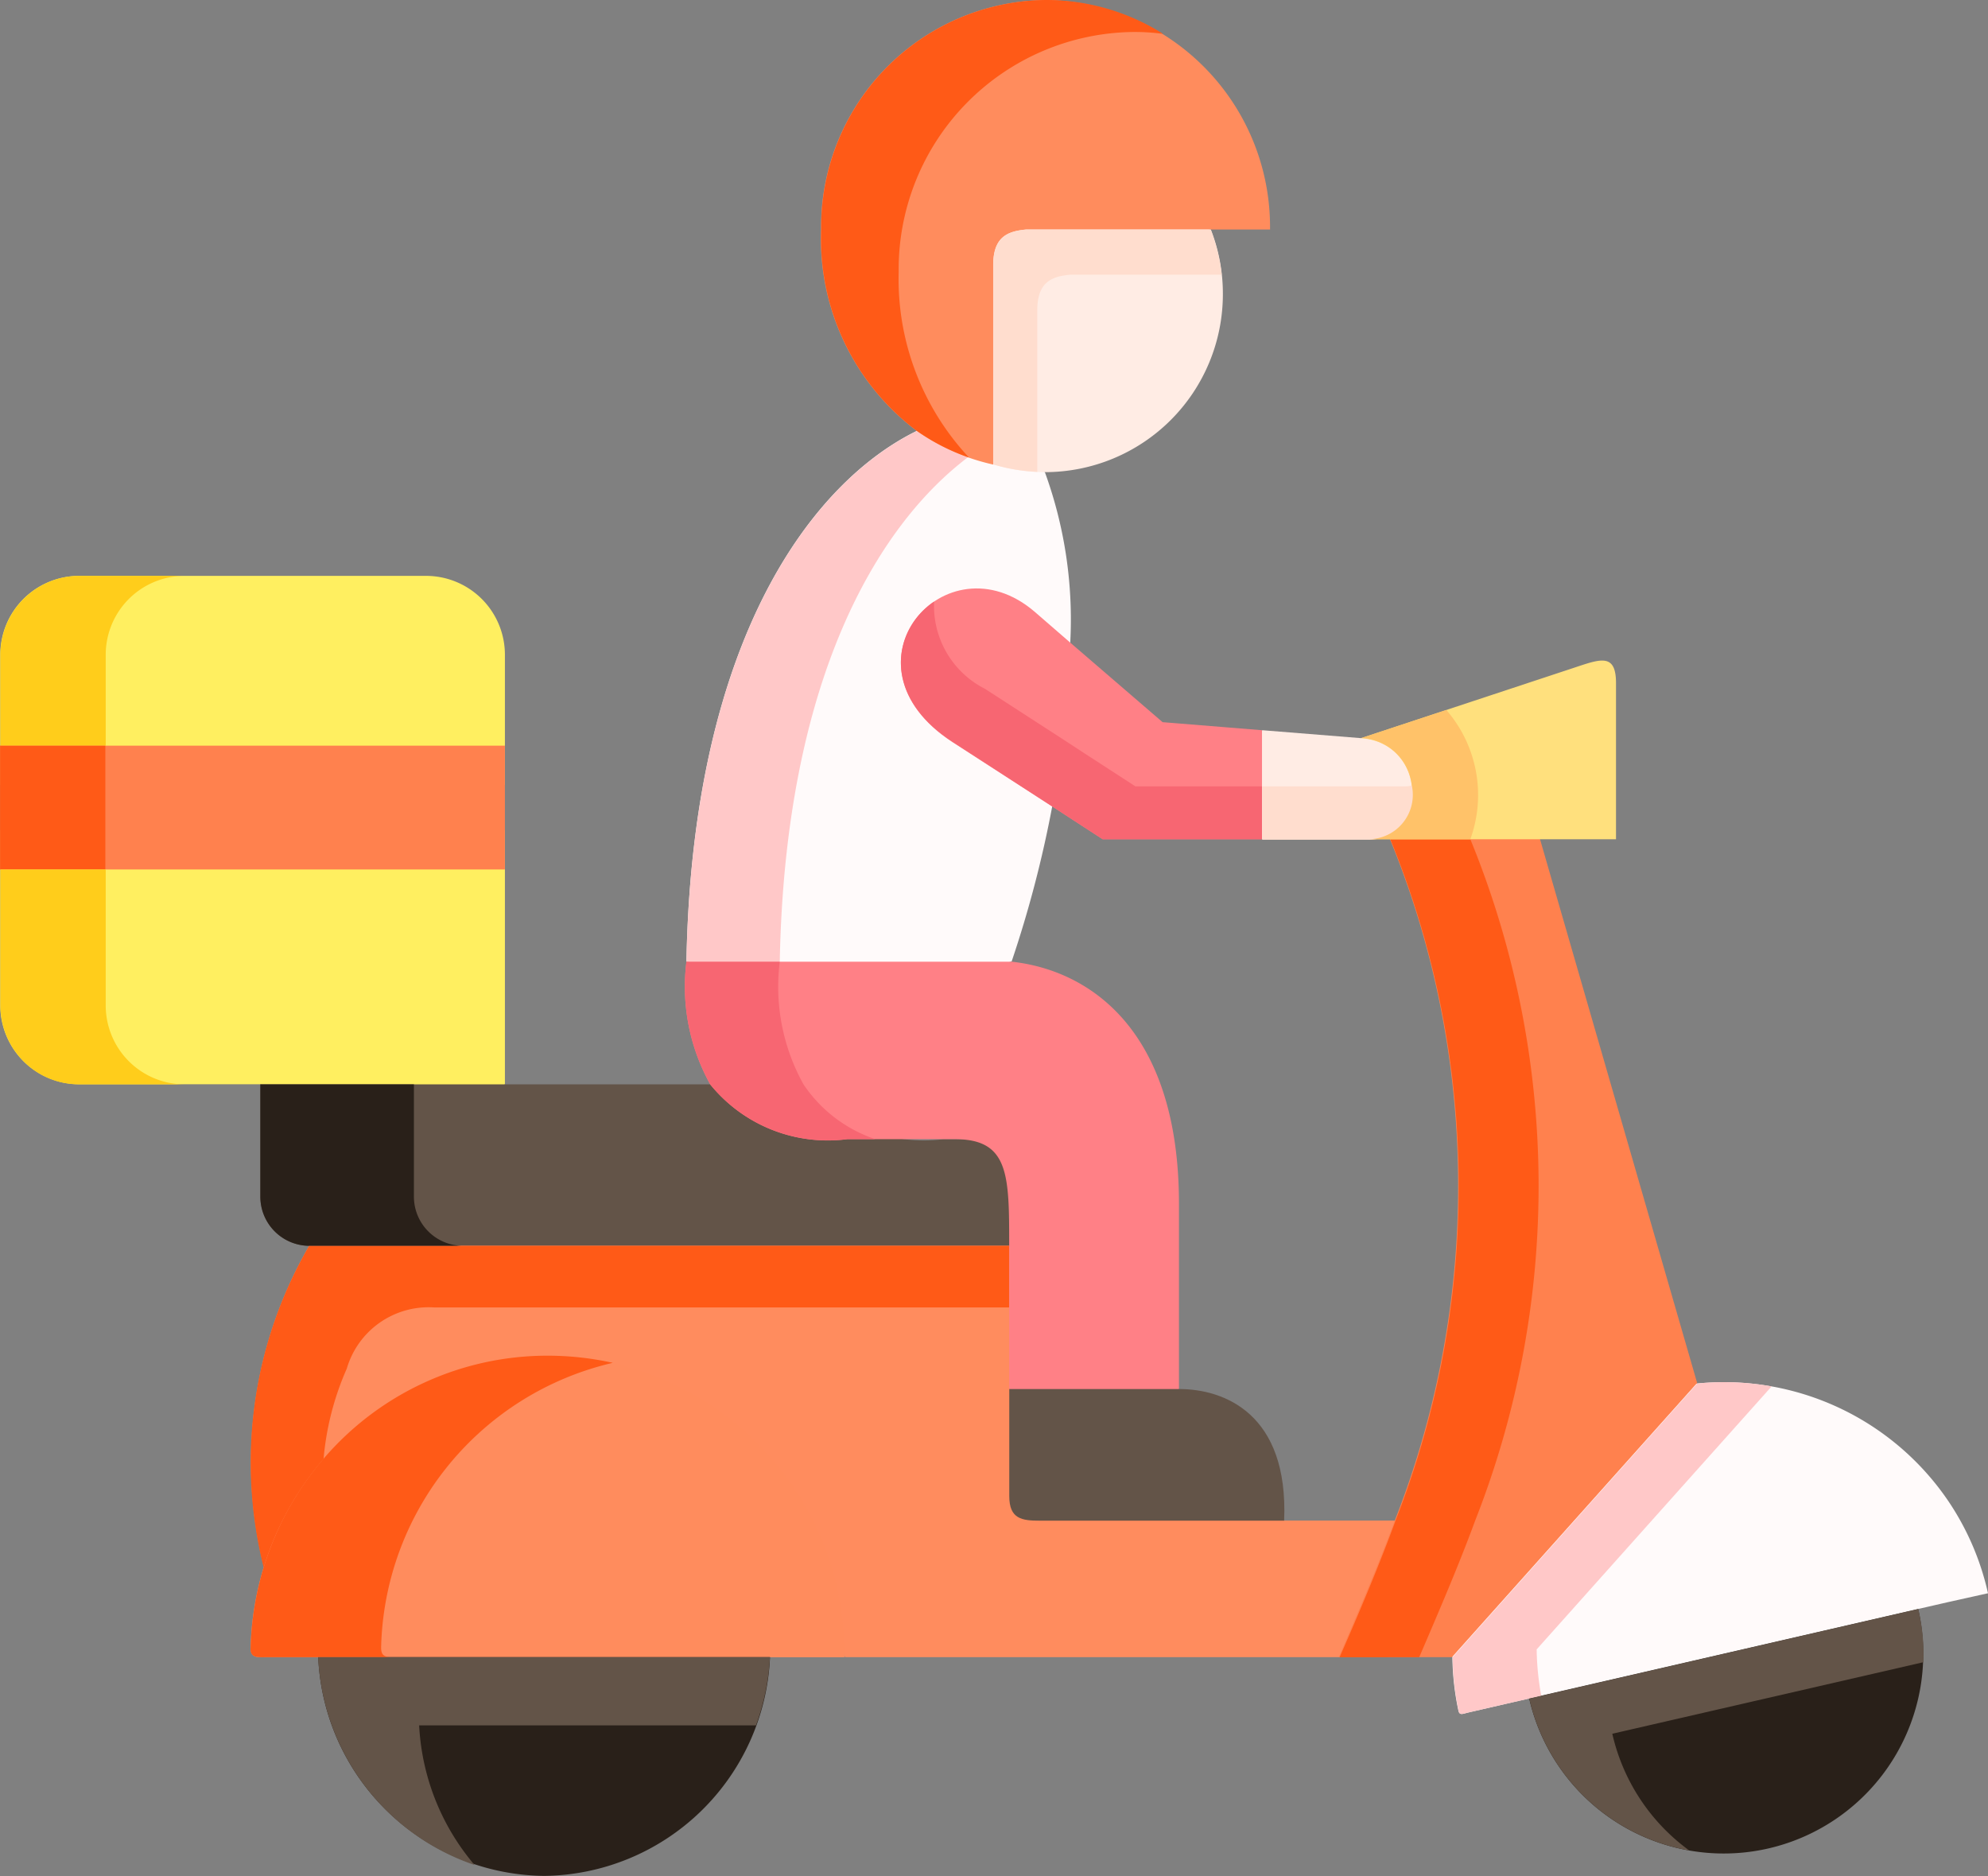 <svg id="Group" xmlns="http://www.w3.org/2000/svg" width="22.002" height="20.761" viewBox="0 0 22.002 20.761">
  <rect x="0" y="0" width="22.002" height="20.761" fill="#808080" stroke="none"/>
  <g id="Group-2" data-name="Group" transform="translate(0.003 9.188)">
    <path id="Vector" d="M5.585,0V-1.94a.873.873,0,0,0-.871-.871H2.705l-1.2-.605L0-2.812V0H5.585Z" transform="translate(5.585) rotate(180)" fill="#ffef60"/>
  </g>
  <g id="Group-3" data-name="Group" transform="translate(0.003 6.373)">
    <path id="Vector-2" data-name="Vector" d="M4.714,0a.873.873,0,0,0,.871-.871V-2.313H0V-.871A.873.873,0,0,0,.871,0Z" transform="translate(5.585) rotate(180)" fill="#ffef60"/>
  </g>
  <g id="Group-4" data-name="Group" transform="translate(0.003 8.252)">
    <path id="Vector-3" data-name="Vector" d="M5.585,0V-1.37H0V0Z" transform="translate(5.585) rotate(180)" fill="#ff814e"/>
  </g>
  <g id="Group-5" data-name="Group" transform="translate(0.004 6.373)">
    <path id="Vector-4" data-name="Vector" d="M1.586-1.879h.45V-.872a.873.873,0,0,1-.45.762A.87.87,0,0,1,1.166,0H0A.873.873,0,0,0,.871-.871V-1.879h.715Z" transform="translate(2.037) rotate(180)" fill="#ffcd1b"/>
  </g>
  <g id="Group-6" data-name="Group" transform="translate(0 8.252)">
    <path id="Vector-5" data-name="Vector" d="M.715-1.37h.45V0H0V-1.37Z" transform="translate(1.166) rotate(180)" fill="#ff5a17"/>
  </g>
  <g id="Group-7" data-name="Group" transform="translate(0.004 9.622)">
    <path id="Vector-6" data-name="Vector" d="M.871-1.507A.873.873,0,0,0,0-2.378H1.166a.869.869,0,0,1,.42.108.877.877,0,0,1,.45.764V0H.871Z" transform="translate(2.037) rotate(180)" fill="#ffcd1b"/>
  </g>
  <g id="Group-8" data-name="Group" transform="translate(2.882 12)">
    <path id="Vector-7" data-name="Vector" d="M9.35,0V-1.245a.544.544,0,0,0-.542-.542H0C0-1,0-.607.6-.607H1.791A1.674,1.674,0,0,1,3.308,0H9.35Z" transform="translate(9.35) rotate(180)" fill="#635448"/>
  </g>
  <g id="Group-9" data-name="Group" transform="translate(2.8 13.787)">
    <path id="Vector-8" data-name="Vector" d="M12.45,0a4.769,4.769,0,0,0,.5-3.56c-.527,1.793-5.88,1.077-6.429-.992H.619C.4-4.046.184-3.546,0-3.041H1.665C5.033-1.771,3.95-2.337,4.7,0H12.45Z" transform="translate(13.072) rotate(180)" fill="#ff8c5e"/>
  </g>
  <g id="Group-10" data-name="Group" transform="translate(7.596 4.338)">
    <path id="Vector-9" data-name="Vector" d="M.648-6.3l1.7-.667,1.9.667C4.182-2.712,2.84-.989,1.7-.431A2.772,2.772,0,0,1,.865,0S.31-.887.281-.887A4.766,4.766,0,0,1,0-2.771L.2-4.588A12.644,12.644,0,0,1,.648-6.3Z" transform="translate(4.249) rotate(180)" fill="snow"/>
  </g>
  <g id="Group-11" data-name="Group" transform="translate(7.591 10.643)">
    <path id="Vector-10" data-name="Vector" d="M1.85,0C1.02-.09,0-.722,0-2.679V-4.729l.817-.487,1.062.487v1.585c0,.782,0,1.18.6,1.18H3.67a1.674,1.674,0,0,1,1.517.605A2.222,2.222,0,0,1,5.451,0H1.85Z" transform="translate(5.457) rotate(180)" fill="#ff8086"/>
  </g>
  <g id="Group-12" data-name="Group" transform="translate(7.597 4.77)">
    <path id="Vector-11" data-name="Vector" d="M.565,0A2.306,2.306,0,0,0,0-.29c1.011-.765,2.025-2.474,2.083-5.583H3.116C3.049-2.28,1.707-.558.565,0Z" transform="translate(3.116) rotate(180)" fill="#ffc8c8"/>
  </g>
  <g id="Group-13" data-name="Group" transform="translate(7.591 10.643)">
    <path id="Vector-12" data-name="Vector" d="M1.055,0A2.223,2.223,0,0,0,.792-1.358,1.551,1.551,0,0,0,0-1.963H.307a1.674,1.674,0,0,1,1.517.605A2.223,2.223,0,0,1,2.088,0H1.055Z" transform="translate(2.094) rotate(180)" fill="#f76672"/>
  </g>
  <g id="Group-14" data-name="Group" transform="translate(2.772 15.003)">
    <path id="Vector-13" data-name="Vector" d="M3.287,0A3.287,3.287,0,0,0,6.429-2.345a3.367,3.367,0,0,0,.144-.887c0-.121-.079-.105-.192-.105q-3.19,0-6.382,0H0A3.3,3.3,0,0,0,3.287,0Z" transform="translate(6.574) rotate(180)" fill="#ff8c5d"/>
  </g>
  <g id="Group-15" data-name="Group" transform="translate(3.518 18.339)">
    <path id="Vector-14" data-name="Vector" d="M5,0A2.531,2.531,0,0,0,2.5-2.421,2.531,2.531,0,0,0,0,0H5Z" transform="translate(5.004) rotate(180)" fill="#292019"/>
  </g>
  <g id="Group-16" data-name="Group" transform="translate(16.924 17.806)">
    <path id="Vector-15" data-name="Vector" d="M4.362-.991A2.209,2.209,0,0,0,1.714-2.65,2.21,2.21,0,0,0,.057,0h0Z" transform="translate(4.362) rotate(180)" fill="#292019"/>
  </g>
  <g id="Group-17" data-name="Group" transform="translate(16.074 15.296)">
    <path id="Vector-16" data-name="Vector" d="M3.22-.015A3.054,3.054,0,0,0,5.928-3.043a3,3,0,0,0-.067-.594c-.013-.055-.049-.033-.109-.019L5.078-3.5.773-2.51.45-2.436l-.45.1A2.981,2.981,0,0,0,.45-1.3,3,3,0,0,0,3.22-.015Z" transform="translate(5.928) rotate(180)" fill="snow"/>
  </g>
  <g id="Group-18" data-name="Group" transform="translate(14.819 8.937)">
    <path id="Vector-17" data-name="Vector" d="M1.739-.35,2.522,0,3.4-.35a10.128,10.128,0,0,1-.053-7.541c.186-.5.4-1,.619-1.511H2.713L0-6.368Z" transform="translate(3.964) rotate(180)" fill="#ff814e"/>
  </g>
  <g id="Group-19" data-name="Group" transform="translate(10.561 2.106)">
    <path id="Vector-18" data-name="Vector" d="M2.173,0c.207-.019.8-.516.8-.828L2.538-3.035a1.993,1.993,0,0,0-.571-.084A1.969,1.969,0,0,0,0-1.149a1.954,1.954,0,0,0,.133.715h0Z" transform="translate(2.973) rotate(180)" fill="#ffece4"/>
  </g>
  <g id="Group-20" data-name="Group" transform="translate(9.087)">
    <path id="Vector-19" data-name="Vector" d="M2.484,0A2.512,2.512,0,0,0,4.969-2.54,2.659,2.659,0,0,0,3.91-4.769a2.37,2.37,0,0,0-.846-.372v2.208c0,.311-.158.374-.365.393H0A2.512,2.512,0,0,0,2.484,0Z" transform="translate(4.969) rotate(180)" fill="#ff8c5d"/>
  </g>
  <g id="Group-21" data-name="Group" transform="translate(9.089)">
    <path id="Vector-20" data-name="Vector" d="M1.3,0A2.512,2.512,0,0,0,3.784-2.54,2.659,2.659,0,0,0,2.725-4.769a2.305,2.305,0,0,0-.576-.294A2.89,2.89,0,0,1,2.927-3.01,2.627,2.627,0,0,1,.33-.354,2.386,2.386,0,0,1,0-.375,2.425,2.425,0,0,0,1.3,0Z" transform="translate(3.784) rotate(180)" fill="#ff5a17"/>
  </g>
  <g id="Group-22" data-name="Group" transform="translate(11.17 15.372)">
    <path id="Vector-21" data-name="Vector" d="M3.042,0V-1.184c0-.254-.138-.273-.341-.273H0C-.051-.269.668,0,1.162,0Z" transform="translate(3.042) rotate(180)" fill="#635448"/>
  </g>
  <g id="Group-23" data-name="Group" transform="translate(14.822 9.288)">
    <path id="Vector-22" data-name="Vector" d="M1.638,0H.753A10.122,10.122,0,0,1,.7-7.541c.184-.5.4-1,.619-1.511H2.2c-.222.506-.433,1.006-.619,1.511A10.128,10.128,0,0,0,1.638,0Z" transform="translate(2.204) rotate(180)" fill="#ff5a17"/>
  </g>
  <g id="Group-24" data-name="Group" transform="translate(16.075 15.296)">
    <path id="Vector-23" data-name="Vector" d="M.824-.015A2.959,2.959,0,0,1,0-.047l2.6-2.91a2.994,2.994,0,0,0-.051-.514l.132-.03.674-.154c.06-.014.1-.036.109.019a3.006,3.006,0,0,1,.066.594h0Z" transform="translate(3.532) rotate(180)" fill="#ffc8c8"/>
  </g>
  <g id="Group-25" data-name="Group" transform="translate(2.8 13.787)">
    <path id="Vector-24" data-name="Vector" d="M0,0V-.682H6.364a.943.943,0,0,0,.966-.677,3.143,3.143,0,0,0,.257-1A3.329,3.329,0,0,0,8.25-3.56,4.77,4.77,0,0,1,7.746,0H0Z" transform="translate(8.368) rotate(180)" fill="#ff5a17"/>
  </g>
  <g id="Group-26" data-name="Group" transform="translate(2.774 15.003)">
    <path id="Vector-25" data-name="Vector" d="M.721,0A3.326,3.326,0,0,1,0-.079,3.314,3.314,0,0,0,2.564-3.231c0-.083-.035-.1-.1-.105H3.816c.113,0,.2-.015.192.105a3.367,3.367,0,0,1-.144.887l-.008.024h0A3.33,3.33,0,0,1,3.2-1.139,3.261,3.261,0,0,1,.721,0Z" transform="translate(4.008) rotate(180)" fill="#ff5a17"/>
  </g>
  <g id="Group-27" data-name="Group" transform="translate(16.925 17.806)">
    <path id="Vector-26" data-name="Vector" d="M.057,0A2.2,2.2,0,0,1,0-.589l3.313-.762.13-.03a2.2,2.2,0,0,0-.851-1.291A2.207,2.207,0,0,1,4.362-.991l-.132.03Z" transform="translate(4.362) rotate(180)" fill="#635448"/>
  </g>
  <g id="Group-28" data-name="Group" transform="translate(3.517 18.339)">
    <path id="Vector-27" data-name="Vector" d="M0,0A2.6,2.6,0,0,1,.154-.755H3.882A2.586,2.586,0,0,0,3.269-2.3,2.555,2.555,0,0,1,5,0H0Z" transform="translate(5.004) rotate(180)" fill="#635448"/>
  </g>
  <g id="Group-29" data-name="Group" transform="translate(2.881 12)">
    <path id="Vector-28" data-name="Vector" d="M2.242,0H.542V-1.244A.544.544,0,0,0,0-1.787H1.7a.544.544,0,0,1,.542.542Z" transform="translate(2.242) rotate(180)" fill="#292019"/>
  </g>
  <g id="Group-30" data-name="Group" transform="translate(10.993 2.54)">
    <path id="Vector-29" data-name="Vector" d="M1.676-.5c.207-.019.365-.083.365-.394V-2.682a2.012,2.012,0,0,1,.487.082V-.393c0,.311-.158.374-.365.393H.123A1.972,1.972,0,0,1,0-.5H1.676Z" transform="translate(2.528) rotate(180)" fill="#ffddce"/>
  </g>
  <g id="Group-31" data-name="Group" transform="translate(15.017 7.31)">
    <path id="Vector-30" data-name="Vector" d="M2.822-.859a2.086,2.086,0,0,0-.093-1.119H0V-.25c0,.34.177.265.474.167h0Z" transform="translate(2.868) rotate(180)" fill="#ffe07d"/>
  </g>
  <g id="Group-32" data-name="Group" transform="translate(13.676 8.081)">
    <path id="Vector-31" data-name="Vector" d="M1.464-1.207H.474c-.637,0-.656,1.057.093,1.119L1.661,0l.294-.622-.294-.585Z" transform="translate(1.955) rotate(180)" fill="#ffece4"/>
  </g>
  <g id="Group-33" data-name="Group" transform="translate(9.971 6.512)">
    <path id="Vector-32" data-name="Vector" d="M2.515-.259C3.5.588,4.742-.842,3.427-1.7L2.32-2.414l-.557-.362H0v1.207l1.1.089L2.122-.6Z" transform="translate(3.996) rotate(180)" fill="#ff8086"/>
  </g>
  <g id="Group-34" data-name="Group" transform="translate(13.969 8.693)">
    <path id="Vector-33" data-name="Vector" d="M1.661-.01H.112A.486.486,0,0,0,0,0,.491.491,0,0,1,.474-.6H1.661Z" transform="translate(1.661) rotate(180)" fill="#ffddce"/>
  </g>
  <g id="Group-35" data-name="Group" transform="translate(9.971 6.657)">
    <path id="Vector-34" data-name="Vector" d="M3.629,0a1.029,1.029,0,0,0-.565-.967L2.2-1.526l-.243-.159L1.4-2.046H0v-.585H1.763l.557.362,1.107.718C4.222-1.033,4.082-.306,3.629,0Z" transform="translate(3.996) rotate(180)" fill="#f76672"/>
  </g>
  <g id="Group-36" data-name="Group" transform="translate(15.062 7.857)">
    <path id="Vector-35" data-name="Vector" d="M.358,0A1.436,1.436,0,0,1,.092-1.43H1.21a.491.491,0,0,0-.469.6A.589.589,0,0,0,1.3-.311h0Z" transform="translate(1.303) rotate(180)" fill="#ffc269"/>
  </g>
</svg>
